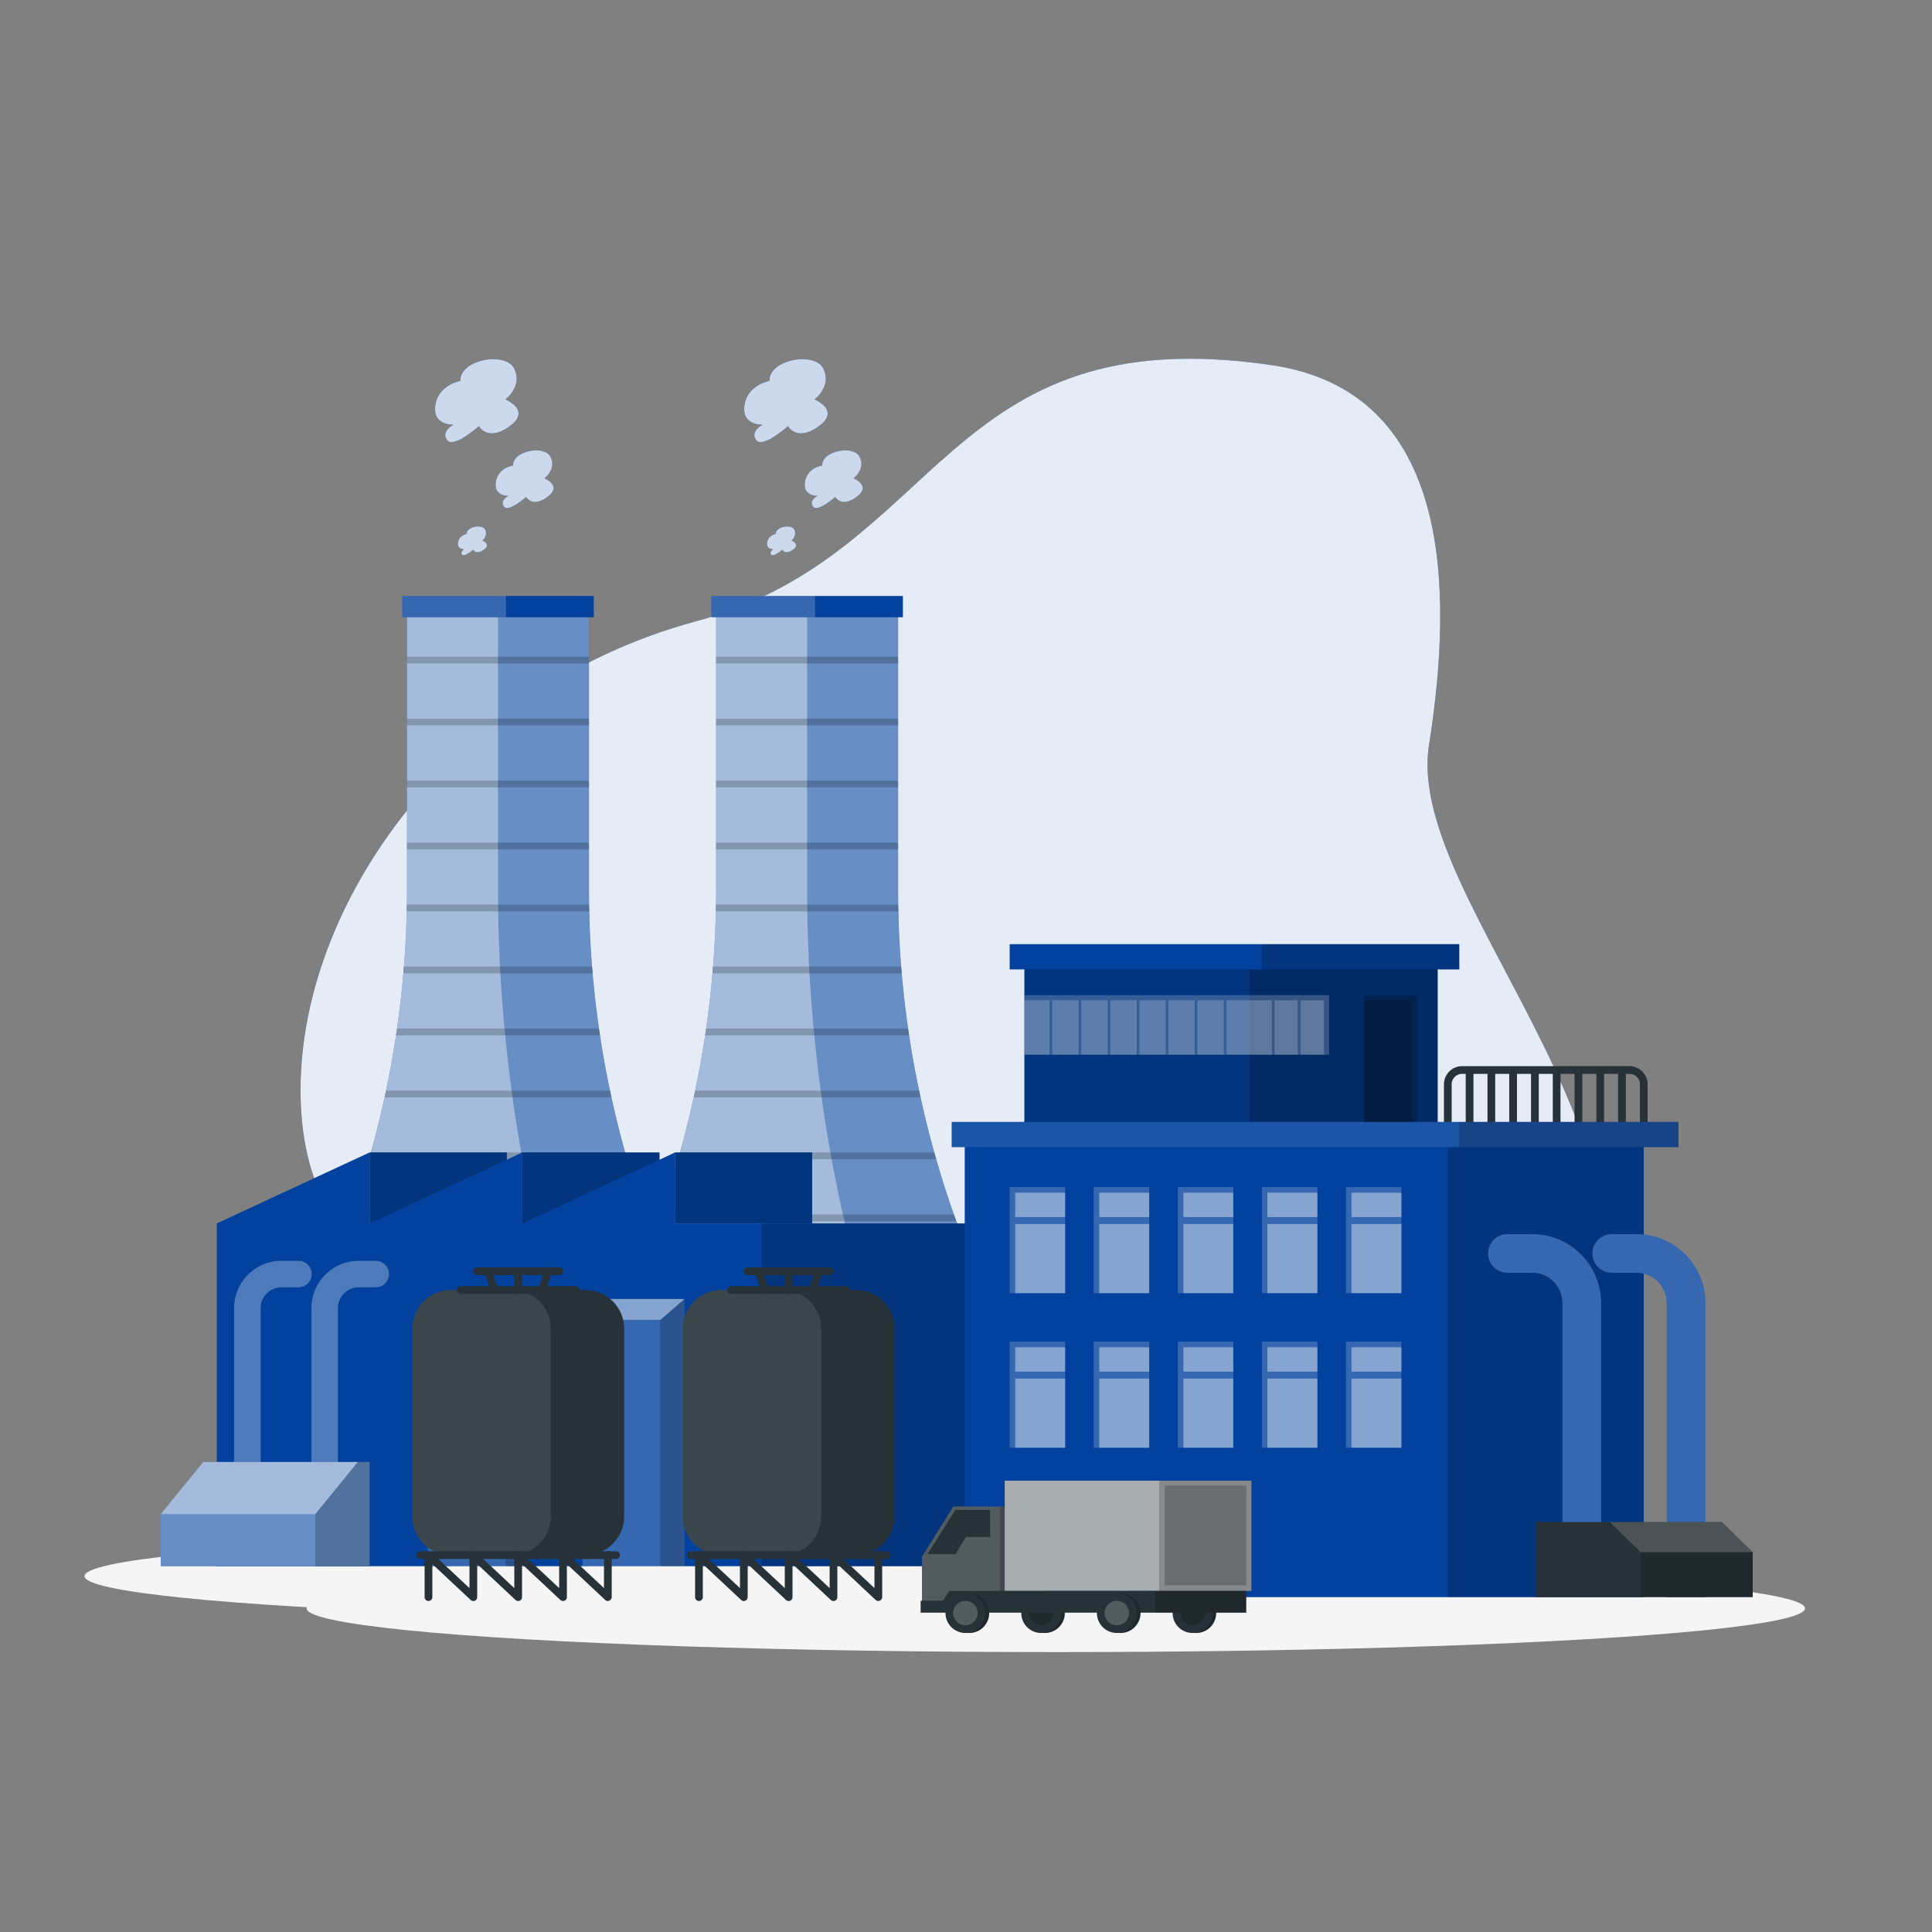 <svg xmlns="http://www.w3.org/2000/svg" viewBox="0 0 500 500"><rect x="0" y="0" width="500" height="500" fill="#808080" stroke="none"/><g id="freepik--background-simple--inject-1"><path d="M409.41,368.35c-27.92,59.45-127.06,51.07-165.32,9.26s-50.69-68.6-85.2-53-78.52,11.44-81-38.17S115.76,178.2,179.93,160.85,244.09,82.09,329,94.48c46.31,6.75,47.37,56.86,40.83,98.3S441.79,299.41,409.41,368.35Z" style="fill:#02429E"></path><path d="M409.41,368.35c-27.92,59.45-127.06,51.07-165.32,9.26s-50.69-68.6-85.2-53-78.52,11.44-81-38.17S115.76,178.2,179.93,160.85,244.09,82.09,329,94.48c46.31,6.75,47.37,56.86,40.83,98.3S441.79,299.41,409.41,368.35Z" style="fill:#fff;opacity:0.9"></path></g><g id="freepik--Shadow--inject-1"><ellipse id="freepik--path--inject-1" cx="273.24" cy="416.24" rx="193.89" ry="11.32" style="fill:#f5f5f5"></ellipse><ellipse id="freepik--path--inject-1" cx="215.76" cy="407.9" rx="193.89" ry="11.32" style="fill:#f5f5f5"></ellipse></g><g id="freepik--building-1--inject-1"><path d="M232.43,230.17V157.76H185.34v72.41a252.22,252.22,0,0,1-18.29,94.29h83.67A252.22,252.22,0,0,1,232.43,230.17Z" style="fill:#02429E"></path><path d="M250.73,324.47H167.05a252.28,252.28,0,0,0,18.29-94.31V157.77h47.09v72.39a251.83,251.83,0,0,0,18.3,94.31Z" style="fill:#fff;opacity:0.4"></path><path d="M220.59,324.47H167.05a252.28,252.28,0,0,0,18.29-94.31V157.77h23.54v72.39a390.39,390.39,0,0,0,3,48A365.46,365.46,0,0,0,220.59,324.47Z" style="fill:#fff;opacity:0.4"></path><rect x="184.1" y="154.24" width="49.57" height="5.51" style="fill:#02429E"></rect><rect x="184.1" y="154.24" width="26.84" height="5.51" style="fill:#fff;opacity:0.2"></rect><rect x="185.34" y="169.96" width="47.09" height="1.74" style="opacity:0.2;isolation:isolate"></rect><rect x="185.34" y="185.99" width="47.09" height="1.74" style="opacity:0.2;isolation:isolate"></rect><rect x="185.34" y="202.03" width="47.09" height="1.74" style="opacity:0.2;isolation:isolate"></rect><rect x="185.34" y="218.07" width="47.09" height="1.75" style="opacity:0.2;isolation:isolate"></rect><path d="M232.49,235.85H185.27c0-.57,0-1.15,0-1.74h47.15C232.46,234.7,232.48,235.28,232.49,235.85Z" style="opacity:0.2;isolation:isolate"></path><path d="M233.36,251.9h-49c0-.59.1-1.17.14-1.75h48.68C233.27,250.73,233.31,251.31,233.36,251.9Z" style="opacity:0.2;isolation:isolate"></path><path d="M235.28,267.93H182.49c.1-.58.18-1.16.26-1.74H235C235.1,266.77,235.19,267.35,235.28,267.93Z" style="opacity:0.2;isolation:isolate"></path><path d="M238.23,284H179.54c.12-.58.24-1.16.37-1.75h58C238,282.81,238.1,283.39,238.23,284Z" style="opacity:0.2;isolation:isolate"></path><path d="M242.3,300H175.47c.17-.58.34-1.17.5-1.75H241.8C242,298.85,242.13,299.43,242.3,300Z" style="opacity:0.2;isolation:isolate"></path><path d="M247.51,316.05H170.27l.62-1.74h76Z" style="opacity:0.2;isolation:isolate"></path><path d="M152.43,230.17V157.76H105.34v72.41a252.22,252.22,0,0,1-18.29,94.29h83.67A252.22,252.22,0,0,1,152.43,230.17Z" style="fill:#02429E"></path><path d="M170.73,324.47H87.05a252.28,252.28,0,0,0,18.29-94.31V157.77h47.09v72.39a251.83,251.83,0,0,0,18.3,94.31Z" style="fill:#fff;opacity:0.4"></path><path d="M140.59,324.47H87.05a252.28,252.28,0,0,0,18.29-94.31V157.77h23.54v72.39a390.39,390.39,0,0,0,3,48A365.46,365.46,0,0,0,140.59,324.47Z" style="fill:#fff;opacity:0.4"></path><rect x="104.1" y="154.24" width="49.57" height="5.51" style="fill:#02429E"></rect><rect x="104.1" y="154.24" width="26.84" height="5.51" style="fill:#fff;opacity:0.2"></rect><rect x="105.34" y="169.96" width="47.09" height="1.74" style="opacity:0.2;isolation:isolate"></rect><rect x="105.34" y="185.99" width="47.09" height="1.74" style="opacity:0.2;isolation:isolate"></rect><rect x="105.34" y="202.03" width="47.09" height="1.74" style="opacity:0.2;isolation:isolate"></rect><rect x="105.34" y="218.07" width="47.09" height="1.75" style="opacity:0.2;isolation:isolate"></rect><path d="M152.49,235.85H105.27c0-.57,0-1.15,0-1.74h47.15C152.46,234.7,152.48,235.28,152.49,235.85Z" style="opacity:0.2;isolation:isolate"></path><path d="M153.36,251.9h-49c0-.59.1-1.17.14-1.75h48.68C153.27,250.73,153.31,251.31,153.36,251.9Z" style="opacity:0.2;isolation:isolate"></path><path d="M155.28,267.93H102.49c.1-.58.18-1.16.26-1.74H155C155.1,266.77,155.19,267.35,155.28,267.93Z" style="opacity:0.2;isolation:isolate"></path><path d="M158.23,284H99.54c.12-.58.24-1.16.37-1.75h58C158,282.81,158.1,283.39,158.23,284Z" style="opacity:0.2;isolation:isolate"></path><path d="M162.3,300H95.47c.17-.58.34-1.17.5-1.75H161.8C162,298.85,162.13,299.43,162.3,300Z" style="opacity:0.2;isolation:isolate"></path><path d="M167.51,316.05H90.27l.62-1.74h76Z" style="opacity:0.2;isolation:isolate"></path><rect x="135.15" y="298.25" width="35.53" height="18.38" style="fill:#02429E"></rect><rect x="174.66" y="298.25" width="35.53" height="18.38" style="fill:#02429E"></rect><rect x="95.64" y="298.25" width="35.53" height="18.38" style="fill:#02429E"></rect><g style="opacity:0.2;isolation:isolate"><rect x="135.15" y="298.25" width="35.53" height="18.38"></rect><rect x="174.66" y="298.25" width="35.53" height="18.38"></rect><rect x="95.64" y="298.25" width="35.53" height="18.38"></rect></g><polygon points="174.71 316.62 174.71 298.25 135.18 316.62 135.18 298.25 95.65 316.62 95.65 298.25 56.11 316.62 56.11 405.34 254.82 405.34 254.82 316.62 174.71 316.62" style="fill:#02429E"></polygon><rect x="197.07" y="316.62" width="57.76" height="88.72" style="opacity:0.2;isolation:isolate"></rect><path d="M80.59,390.8h6.87V338.54a5.37,5.37,0,0,1,5.37-5.38h4.41a3.43,3.43,0,0,0,3.43-3.43h0a3.43,3.43,0,0,0-3.43-3.43H92.83a12.24,12.24,0,0,0-12.24,12.24Z" style="fill:#02429E"></path><g style="opacity:0.3"><path d="M80.59,390.8h6.87V338.54a5.37,5.37,0,0,1,5.37-5.38h4.41a3.43,3.43,0,0,0,3.43-3.43h0a3.43,3.43,0,0,0-3.43-3.43H92.83a12.24,12.24,0,0,0-12.24,12.24Z" style="fill:#fff"></path></g><path d="M60.59,390.8h6.87V338.54a5.37,5.37,0,0,1,5.37-5.38h4.41a3.43,3.43,0,0,0,3.43-3.43h0a3.43,3.43,0,0,0-3.43-3.43H72.83a12.24,12.24,0,0,0-12.24,12.24Z" style="fill:#02429E"></path><g style="opacity:0.3"><path d="M60.59,390.8h6.87V338.54a5.37,5.37,0,0,1,5.37-5.38h4.41a3.43,3.43,0,0,0,3.43-3.43h0a3.43,3.43,0,0,0-3.43-3.43H72.83a12.24,12.24,0,0,0-12.24,12.24Z" style="fill:#fff"></path></g><polygon points="95.64 378.36 95.64 405.34 41.59 405.34 41.59 391.85 52.59 378.36 95.64 378.36" style="fill:#02429E"></polygon><polygon points="95.64 378.36 95.64 405.34 41.59 405.34 41.59 391.85 52.59 378.36 95.64 378.36" style="fill:#fff;opacity:0.4"></polygon><polygon points="95.64 378.36 95.64 405.34 81.59 405.34 81.59 391.85 92.59 378.36 95.64 378.36" style="opacity:0.2;isolation:isolate"></polygon><polygon points="41.59 391.85 81.59 391.85 92.59 378.36 52.59 378.36 41.59 391.85" style="fill:#fff;opacity:0.4"></polygon><polygon points="117 336.18 110.73 341.58 110.73 405.34 137.15 405.34 137.15 341.58 137.15 336.18 117 336.18" style="fill:#fff;opacity:0.2;isolation:isolate"></polygon><polygon points="130.89 341.58 130.89 405.34 137.15 405.34 137.15 341.58 137.15 336.18 130.89 341.58" style="opacity:0.2;isolation:isolate"></polygon><polygon points="110.73 341.58 130.89 341.58 137.15 336.18 117 336.18 110.73 341.58" style="fill:#fff;opacity:0.4"></polygon><polygon points="157 336.18 150.74 341.58 150.74 405.34 177.15 405.34 177.15 341.58 177.15 336.18 157 336.18" style="fill:#fff;opacity:0.2;isolation:isolate"></polygon><polygon points="170.89 341.58 170.89 405.34 177.15 405.34 177.15 341.58 177.15 336.18 170.89 341.58" style="opacity:0.2;isolation:isolate"></polygon><polygon points="150.74 341.58 170.89 341.58 177.15 336.18 157 336.18 150.74 341.58" style="fill:#fff;opacity:0.4"></polygon><path d="M132.79,120.48c-.19-3.81,8.11-5.39,9.7-2.22s-1.59,5.53-1.59,5.53,4.75,1.9.79,4.81-5.53,0-5.53,0-4.55,4.1-5.74,2.51,1.19-2.81,1.19-2.81-3.83.24-3.3-3.52S132.79,120.48,132.79,120.48Z" style="fill:#02429E"></path><path d="M120.77,138.21c-.1-1.9,4-2.69,4.84-1.11a2.33,2.33,0,0,1-.79,2.77s2.38.95.4,2.4-2.77,0-2.77,0-2.28,2-2.87,1.26.59-1.41.59-1.41-1.91.12-1.64-1.76A2.66,2.66,0,0,1,120.77,138.21Z" style="fill:#02429E"></path><path d="M119.16,98.58c-.29-5.47,11.64-7.74,13.91-3.19s-2.27,8-2.27,8,6.81,2.72,1.13,6.9-8,0-8,0-6.53,5.87-8.23,3.6,1.7-4,1.7-4-5.49.35-4.73-5S119.16,98.58,119.16,98.58Z" style="fill:#02429E"></path><path d="M132.79,120.48c-.19-3.81,8.11-5.39,9.7-2.22s-1.59,5.53-1.59,5.53,4.75,1.9.79,4.81-5.53,0-5.53,0-4.55,4.1-5.74,2.51,1.19-2.81,1.19-2.81-3.83.24-3.3-3.52S132.79,120.48,132.79,120.48Z" style="fill:#fff;opacity:0.8"></path><path d="M120.77,138.21c-.1-1.9,4-2.69,4.84-1.11a2.33,2.33,0,0,1-.79,2.77s2.38.95.4,2.4-2.77,0-2.77,0-2.28,2-2.87,1.26.59-1.41.59-1.41-1.91.12-1.64-1.76A2.66,2.66,0,0,1,120.77,138.21Z" style="fill:#fff;opacity:0.8"></path><path d="M119.16,98.58c-.29-5.47,11.64-7.74,13.91-3.19s-2.27,8-2.27,8,6.81,2.72,1.13,6.9-8,0-8,0-6.53,5.87-8.23,3.6,1.7-4,1.7-4-5.49.35-4.73-5S119.16,98.58,119.16,98.58Z" style="fill:#fff;opacity:0.8"></path><path d="M212.79,120.48c-.19-3.81,8.11-5.39,9.7-2.22s-1.59,5.53-1.59,5.53,4.75,1.9.79,4.81-5.53,0-5.53,0-4.55,4.1-5.74,2.51,1.19-2.81,1.19-2.81-3.83.24-3.3-3.52S212.79,120.48,212.79,120.48Z" style="fill:#02429E"></path><path d="M200.77,138.21c-.1-1.9,4-2.69,4.84-1.11a2.33,2.33,0,0,1-.79,2.77s2.38.95.4,2.4-2.77,0-2.77,0-2.28,2-2.87,1.26.59-1.41.59-1.41-1.91.12-1.64-1.76A2.66,2.66,0,0,1,200.77,138.21Z" style="fill:#02429E"></path><path d="M199.16,98.58c-.29-5.47,11.64-7.74,13.91-3.19s-2.27,8-2.27,8,6.81,2.72,1.13,6.9-8,0-8,0-6.53,5.87-8.23,3.6,1.7-4,1.7-4-5.49.35-4.73-5S199.16,98.58,199.16,98.58Z" style="fill:#02429E"></path><path d="M212.79,120.48c-.19-3.81,8.11-5.39,9.7-2.22s-1.59,5.53-1.59,5.53,4.75,1.9.79,4.81-5.53,0-5.53,0-4.55,4.1-5.74,2.51,1.19-2.81,1.19-2.81-3.83.24-3.3-3.52S212.79,120.48,212.79,120.48Z" style="fill:#fff;opacity:0.8"></path><path d="M200.77,138.21c-.1-1.9,4-2.69,4.84-1.11a2.33,2.33,0,0,1-.79,2.77s2.38.95.4,2.4-2.77,0-2.77,0-2.28,2-2.87,1.26.59-1.41.59-1.41-1.91.12-1.64-1.76A2.66,2.66,0,0,1,200.77,138.21Z" style="fill:#fff;opacity:0.8"></path><path d="M199.16,98.58c-.29-5.47,11.64-7.74,13.91-3.19s-2.27,8-2.27,8,6.81,2.72,1.13,6.9-8,0-8,0-6.53,5.87-8.23,3.6,1.7-4,1.7-4-5.49.35-4.73-5S199.16,98.58,199.16,98.58Z" style="fill:#fff;opacity:0.8"></path></g><g id="freepik--tank-1--inject-1"><path d="M161.53,343.87v48.58a10,10,0,0,1-10,10H116.69a10,10,0,0,1-10-10V343.87a10,10,0,0,1,10-10H151.5A10,10,0,0,1,161.53,343.87Z" style="fill:#263238"></path><path d="M142.53,343.87v48.58a10,10,0,0,1-10,10H116.69a10,10,0,0,1-10-10V343.87a10,10,0,0,1,10-10H132.5A10,10,0,0,1,142.53,343.87Z" style="fill:#fff;opacity:0.1"></path><path d="M159.47,403.47H108.74a1,1,0,0,1,0-2h50.73a1,1,0,1,1,0,2Z" style="fill:#263238"></path><path d="M157.31,414.34a1,1,0,0,1-.68-.27l-9.92-9.29v8.56a1,1,0,0,1-.61.92,1,1,0,0,1-1.08-.19l-9.92-9.29v8.56a1,1,0,0,1-.6.92,1,1,0,0,1-1.08-.19l-9.92-9.29v8.56a1,1,0,0,1-.6.92,1,1,0,0,1-1.09-.19l-9.92-9.29v8.56a1,1,0,1,1-2,0V402.47a1,1,0,0,1,.61-.92,1,1,0,0,1,1.08.19L121.5,411v-8.56a1,1,0,0,1,.6-.92,1,1,0,0,1,1.08.19L133.1,411v-8.56a1,1,0,0,1,.6-.92,1,1,0,0,1,1.09.19l9.92,9.29v-8.56a1,1,0,0,1,.6-.92,1,1,0,0,1,1.08.19l9.92,9.29v-8.56a1,1,0,0,1,2,0v10.87a1,1,0,0,1-.6.92A1.1,1.1,0,0,1,157.31,414.34Z" style="fill:#263238"></path><path d="M149,334.85H119.2a1,1,0,1,1,0-2H149a1,1,0,0,1,0,2Z" style="fill:#263238"></path><path d="M144.75,330H123.46a1,1,0,1,1,0-2h21.29a1,1,0,0,1,0,2Z" style="fill:#263238"></path><path d="M134.1,334.85a1,1,0,0,1-1-1V329a1,1,0,0,1,2,0v4.85A1,1,0,0,1,134.1,334.85Z" style="fill:#263238"></path><path d="M128,334.85a1,1,0,0,1-.94-.67l-1.72-4.85a1,1,0,1,1,1.89-.67l1.71,4.86a1,1,0,0,1-.61,1.27A1,1,0,0,1,128,334.85Z" style="fill:#263238"></path><path d="M140.25,334.85a1,1,0,0,1-.34-.06,1,1,0,0,1-.61-1.27l1.72-4.86a1,1,0,1,1,1.88.67l-1.71,4.85A1,1,0,0,1,140.25,334.85Z" style="fill:#263238"></path></g><g id="freepik--tank-2--inject-1"><path d="M231.53,343.87v48.58a10,10,0,0,1-10,10H186.69a10,10,0,0,1-10-10V343.87a10,10,0,0,1,10-10H221.5A10,10,0,0,1,231.53,343.87Z" style="fill:#263238"></path><path d="M212.53,343.87v48.58a10,10,0,0,1-10,10H186.69a10,10,0,0,1-10-10V343.87a10,10,0,0,1,10-10H202.5A10,10,0,0,1,212.53,343.87Z" style="fill:#fff;opacity:0.1"></path><path d="M229.47,403.47H178.74a1,1,0,0,1,0-2h50.73a1,1,0,1,1,0,2Z" style="fill:#263238"></path><path d="M227.31,414.34a1,1,0,0,1-.68-.27l-9.92-9.29v8.56a1,1,0,0,1-.61.92,1,1,0,0,1-1.08-.19l-9.92-9.29v8.56a1,1,0,0,1-.6.92,1,1,0,0,1-1.08-.19l-9.92-9.29v8.56a1,1,0,0,1-.6.92,1,1,0,0,1-1.09-.19l-9.92-9.29v8.56a1,1,0,1,1-2,0V402.47a1,1,0,0,1,.61-.92,1,1,0,0,1,1.08.19L191.5,411v-8.56a1,1,0,0,1,.6-.92,1,1,0,0,1,1.08.19L203.1,411v-8.56a1,1,0,0,1,.6-.92,1,1,0,0,1,1.09.19l9.92,9.29v-8.56a1,1,0,0,1,.6-.92,1,1,0,0,1,1.08.19l9.92,9.29v-8.56a1,1,0,0,1,2,0v10.87a1,1,0,0,1-.6.92A1.1,1.1,0,0,1,227.31,414.34Z" style="fill:#263238"></path><path d="M219,334.85H189.2a1,1,0,1,1,0-2H219a1,1,0,0,1,0,2Z" style="fill:#263238"></path><path d="M214.75,330H193.46a1,1,0,0,1,0-2h21.29a1,1,0,0,1,0,2Z" style="fill:#263238"></path><path d="M204.1,334.85a1,1,0,0,1-1-1V329a1,1,0,0,1,2,0v4.85A1,1,0,0,1,204.1,334.85Z" style="fill:#263238"></path><path d="M198,334.85a1,1,0,0,1-.94-.67l-1.72-4.85a1,1,0,1,1,1.89-.67l1.71,4.86a1,1,0,0,1-.61,1.27A1,1,0,0,1,198,334.85Z" style="fill:#263238"></path><path d="M210.25,334.85a1,1,0,0,1-.34-.06,1,1,0,0,1-.61-1.27l1.72-4.86a1,1,0,1,1,1.88.67l-1.71,4.85A1,1,0,0,1,210.25,334.85Z" style="fill:#263238"></path></g><g id="freepik--building-2--inject-1"><rect x="265.11" y="248.63" width="106.95" height="48.66" style="fill:#02429E"></rect><rect x="265.11" y="248.63" width="106.95" height="48.66" style="opacity:0.2;isolation:isolate"></rect><rect x="323.4" y="248.63" width="48.66" height="48.66" style="opacity:0.2;isolation:isolate"></rect><rect x="265.11" y="257.54" width="78.86" height="15.42" style="fill:#fff;opacity:0.2"></rect><rect x="353.13" y="257.54" width="13.65" height="37.45" style="opacity:0.2;isolation:isolate"></rect><rect x="353.13" y="258.86" width="12.26" height="36.13" style="opacity:0.2;isolation:isolate"></rect><rect x="287.36" y="258.86" width="6.82" height="14.1" style="fill:#fff;opacity:0.2"></rect><rect x="294.87" y="258.86" width="6.82" height="14.1" style="fill:#fff;opacity:0.2"></rect><rect x="279.84" y="258.86" width="6.82" height="14.1" style="fill:#fff;opacity:0.2"></rect><rect x="272.33" y="258.86" width="6.82" height="14.1" style="fill:#fff;opacity:0.2"></rect><rect x="302.38" y="258.86" width="6.82" height="14.1" style="fill:#fff;opacity:0.2"></rect><rect x="336.58" y="258.86" width="6.07" height="14.1" style="fill:#fff;opacity:0.2"></rect><rect x="265.11" y="258.86" width="6.53" height="14.1" style="fill:#fff;opacity:0.2"></rect><rect x="309.89" y="258.86" width="6.82" height="14.1" style="fill:#fff;opacity:0.2"></rect><rect x="317.41" y="258.86" width="11.76" height="14.1" style="fill:#fff;opacity:0.2"></rect><rect x="329.86" y="258.86" width="6.03" height="14.1" style="fill:#fff;opacity:0.2"></rect><rect x="261.3" y="244.35" width="116.36" height="6.53" style="fill:#02429E"></rect><rect x="326.58" y="244.35" width="51.08" height="6.53" style="opacity:0.2;isolation:isolate"></rect><path d="M375.69,293.62h-2v-13a4.71,4.71,0,0,1,4.69-4.7H421.7a4.71,4.71,0,0,1,4.7,4.7V292.3h-2V280.62a2.7,2.7,0,0,0-2.7-2.7H378.38a2.7,2.7,0,0,0-2.69,2.7Z" style="fill:#263238"></path><rect x="379.33" y="276.92" width="2" height="16.69" style="fill:#263238"></rect><rect x="384.96" y="276.92" width="2" height="16.69" style="fill:#263238"></rect><rect x="390.59" y="276.92" width="2" height="16.69" style="fill:#263238"></rect><rect x="396.23" y="276.92" width="2" height="16.69" style="fill:#263238"></rect><rect x="401.86" y="276.92" width="2" height="16.69" style="fill:#263238"></rect><rect x="407.5" y="276.92" width="2" height="16.69" style="fill:#263238"></rect><rect x="413.13" y="276.92" width="2" height="16.69" style="fill:#263238"></rect><rect x="418.76" y="276.92" width="2" height="16.69" style="fill:#263238"></rect><rect x="249.67" y="293.01" width="175.73" height="120.33" style="fill:#02429E"></rect><rect x="261.3" y="347.21" width="14.36" height="27.46" style="fill:#02429E"></rect><rect x="261.3" y="347.21" width="14.36" height="27.46" style="fill:#fff;opacity:0.2"></rect><rect x="283.06" y="347.21" width="14.36" height="27.46" style="fill:#02429E"></rect><rect x="283.06" y="347.21" width="14.36" height="27.46" style="fill:#fff;opacity:0.2"></rect><rect x="304.82" y="347.21" width="14.36" height="27.46" style="fill:#02429E"></rect><rect x="304.82" y="347.21" width="14.36" height="27.46" style="fill:#fff;opacity:0.2"></rect><rect x="326.58" y="347.21" width="14.36" height="27.46" style="fill:#02429E"></rect><rect x="326.58" y="347.21" width="14.36" height="27.46" style="fill:#fff;opacity:0.2"></rect><rect x="348.33" y="347.21" width="14.36" height="27.46" style="fill:#02429E"></rect><rect x="348.33" y="347.21" width="14.36" height="27.46" style="fill:#fff;opacity:0.2"></rect><g style="opacity:0.4"><rect x="262.74" y="348.68" width="12.92" height="6.31" style="fill:#fff"></rect><rect x="262.74" y="356.77" width="12.92" height="17.9" style="fill:#fff"></rect><rect x="284.49" y="348.68" width="12.92" height="6.31" style="fill:#fff"></rect><rect x="284.49" y="356.77" width="12.92" height="17.9" style="fill:#fff"></rect><rect x="306.25" y="348.68" width="12.92" height="6.31" style="fill:#fff"></rect><rect x="306.25" y="356.77" width="12.92" height="17.9" style="fill:#fff"></rect><rect x="328.01" y="348.68" width="12.92" height="6.31" style="fill:#fff"></rect><rect x="328.01" y="356.77" width="12.92" height="17.9" style="fill:#fff"></rect><rect x="349.77" y="348.68" width="12.92" height="6.31" style="fill:#fff"></rect><rect x="349.77" y="356.77" width="12.92" height="17.9" style="fill:#fff"></rect></g><rect x="374.69" y="293.01" width="50.7" height="120.33" style="opacity:0.2;isolation:isolate"></rect><path d="M414.36,413.34h-10V337.23a7.83,7.83,0,0,0-7.83-7.84h-6.41a5,5,0,0,1-5-5h0a5,5,0,0,1,5-5h6.41a17.83,17.83,0,0,1,17.83,17.84Z" style="fill:#02429E"></path><g style="opacity:0.2"><path d="M414.36,413.34h-10V337.23a7.83,7.83,0,0,0-7.83-7.84h-6.41a5,5,0,0,1-5-5h0a5,5,0,0,1,5-5h6.41a17.83,17.83,0,0,1,17.83,17.84Z" style="fill:#fff"></path></g><path d="M441.36,413.34h-10V337.23a7.83,7.83,0,0,0-7.83-7.84h-6.41a5,5,0,0,1-5-5h0a5,5,0,0,1,5-5h6.41a17.83,17.83,0,0,1,17.83,17.84Z" style="fill:#02429E"></path><g style="opacity:0.2"><path d="M441.36,413.34h-10V337.23a7.83,7.83,0,0,0-7.83-7.84h-6.41a5,5,0,0,1-5-5h0a5,5,0,0,1,5-5h6.41a17.83,17.83,0,0,1,17.83,17.84Z" style="fill:#fff"></path></g><polygon points="445.6 393.89 397.59 393.89 397.59 413.34 453.6 413.34 453.6 401.7 445.6 393.89" style="fill:#263238"></polygon><polygon points="453.6 401.7 453.6 413.34 424.6 413.34 424.6 401.7 416.6 393.89 445.6 393.89 453.6 401.7" style="opacity:0.2"></polygon><polygon points="416.6 393.89 424.6 401.7 453.6 401.7 445.6 393.89 416.6 393.89" style="fill:#fff;opacity:0.2"></polygon><rect x="246.3" y="290.35" width="188.09" height="6.53" style="fill:#02429E"></rect><rect x="246.3" y="290.35" width="188.09" height="6.53" style="fill:#fff;opacity:0.1"></rect><rect x="377.66" y="290.35" width="56.74" height="6.53" style="opacity:0.2;isolation:isolate"></rect><rect x="261.3" y="307.21" width="14.36" height="27.46" style="fill:#02429E"></rect><rect x="261.3" y="307.21" width="14.36" height="27.46" style="fill:#fff;opacity:0.2"></rect><rect x="283.06" y="307.21" width="14.36" height="27.46" style="fill:#02429E"></rect><rect x="283.06" y="307.21" width="14.36" height="27.46" style="fill:#fff;opacity:0.2"></rect><rect x="304.82" y="307.21" width="14.36" height="27.46" style="fill:#02429E"></rect><rect x="304.82" y="307.21" width="14.36" height="27.46" style="fill:#fff;opacity:0.2"></rect><rect x="326.58" y="307.21" width="14.36" height="27.46" style="fill:#02429E"></rect><rect x="326.58" y="307.21" width="14.36" height="27.46" style="fill:#fff;opacity:0.2"></rect><rect x="348.33" y="307.21" width="14.36" height="27.46" style="fill:#02429E"></rect><rect x="348.33" y="307.21" width="14.36" height="27.46" style="fill:#fff;opacity:0.2"></rect><g style="opacity:0.4"><rect x="262.74" y="308.68" width="12.92" height="6.31" style="fill:#fff"></rect><rect x="262.74" y="316.77" width="12.92" height="17.9" style="fill:#fff"></rect><rect x="284.49" y="308.68" width="12.92" height="6.31" style="fill:#fff"></rect><rect x="284.49" y="316.77" width="12.92" height="17.9" style="fill:#fff"></rect><rect x="306.25" y="308.68" width="12.92" height="6.31" style="fill:#fff"></rect><rect x="306.25" y="316.77" width="12.92" height="17.9" style="fill:#fff"></rect><rect x="328.01" y="308.68" width="12.92" height="6.31" style="fill:#fff"></rect><rect x="328.01" y="316.77" width="12.92" height="17.9" style="fill:#fff"></rect><rect x="349.77" y="308.68" width="12.92" height="6.31" style="fill:#fff"></rect><rect x="349.77" y="316.77" width="12.92" height="17.9" style="fill:#fff"></rect></g></g><g id="freepik--Truck--inject-1"><polygon points="238.6 414.55 270.97 414.55 270.97 389.88 246.72 389.88 238.6 402.88 238.6 414.55" style="fill:#263238"></polygon><polygon points="238.6 414.55 270.97 414.55 270.97 389.88 246.72 389.88 238.6 402.88 238.6 414.55" style="fill:#fff;opacity:0.2"></polygon><rect x="258.78" y="389.88" width="12.19" height="24.67" style="opacity:0.2"></rect><path d="M275.57,417.47a5.14,5.14,0,1,0-5.14,5.14A5.15,5.15,0,0,0,275.57,417.47Z" style="fill:#263238"></path><path d="M275.57,417.47a5.14,5.14,0,1,0-5.14,5.14A5.15,5.15,0,0,0,275.57,417.47Z" style="opacity:0.2"></path><path d="M274.59,417.47a5.14,5.14,0,1,0-5.14,5.14A5.15,5.15,0,0,0,274.59,417.47Z" style="fill:#263238"></path><path d="M272.61,417.47a3.16,3.16,0,1,0-3.16,3.15A3.16,3.16,0,0,0,272.61,417.47Z" style="opacity:0.2"></path><path d="M314.74,417.47a5.14,5.14,0,1,0-5.14,5.14A5.15,5.15,0,0,0,314.74,417.47Z" style="fill:#263238"></path><path d="M314.74,417.47a5.14,5.14,0,1,0-5.14,5.14A5.15,5.15,0,0,0,314.74,417.47Z" style="opacity:0.2"></path><path d="M313.76,417.47a5.14,5.14,0,1,0-5.14,5.14A5.15,5.15,0,0,0,313.76,417.47Z" style="fill:#263238"></path><path d="M311.78,417.47a3.16,3.16,0,1,0-3.16,3.15A3.15,3.15,0,0,0,311.78,417.47Z" style="opacity:0.2"></path><rect x="260.02" y="383.2" width="63.84" height="28.53" style="fill:#263238"></rect><rect x="260.02" y="383.2" width="63.84" height="28.53" style="fill:#fff;opacity:0.6"></rect><rect x="299.97" y="383.2" width="23.88" height="28.53" style="opacity:0.2"></rect><rect x="301.42" y="384.45" width="21.1" height="25.85" style="opacity:0.2"></rect><polygon points="240.04 402.21 247.23 390.78 256.22 390.78 256.22 397.77 249.97 397.77 247.29 402.21 240.04 402.21" style="fill:#263238"></polygon><polygon points="261.67 411.74 261.67 411.74 245.7 411.74 244.04 414.26 238.26 414.26 238.26 417.36 322.52 417.36 322.52 411.74 261.67 411.74" style="fill:#263238"></polygon><rect x="298.92" y="411.74" width="23.6" height="5.62" style="opacity:0.2"></rect><path d="M256,417.47a5.14,5.14,0,1,0-5.14,5.14A5.15,5.15,0,0,0,256,417.47Z" style="fill:#263238"></path><path d="M256,417.47a5.14,5.14,0,1,0-5.14,5.14A5.15,5.15,0,0,0,256,417.47Z" style="opacity:0.2"></path><path d="M255,417.47a5.15,5.15,0,1,0-5.15,5.14A5.16,5.16,0,0,0,255,417.47Z" style="fill:#263238"></path><path d="M253,417.47a3.16,3.16,0,1,0-3.16,3.15A3.15,3.15,0,0,0,253,417.47Z" style="fill:#fff;opacity:0.2"></path><path d="M295.16,417.47a5.15,5.15,0,1,0-5.15,5.14A5.16,5.16,0,0,0,295.16,417.47Z" style="fill:#263238"></path><path d="M295.16,417.47a5.15,5.15,0,1,0-5.15,5.14A5.16,5.16,0,0,0,295.16,417.47Z" style="opacity:0.2"></path><path d="M294.18,417.47a5.15,5.15,0,1,0-5.14,5.14A5.15,5.15,0,0,0,294.18,417.47Z" style="fill:#263238"></path><path d="M292.19,417.47a3.16,3.16,0,1,0-3.15,3.15A3.15,3.15,0,0,0,292.19,417.47Z" style="fill:#fff;opacity:0.2"></path></g></svg>